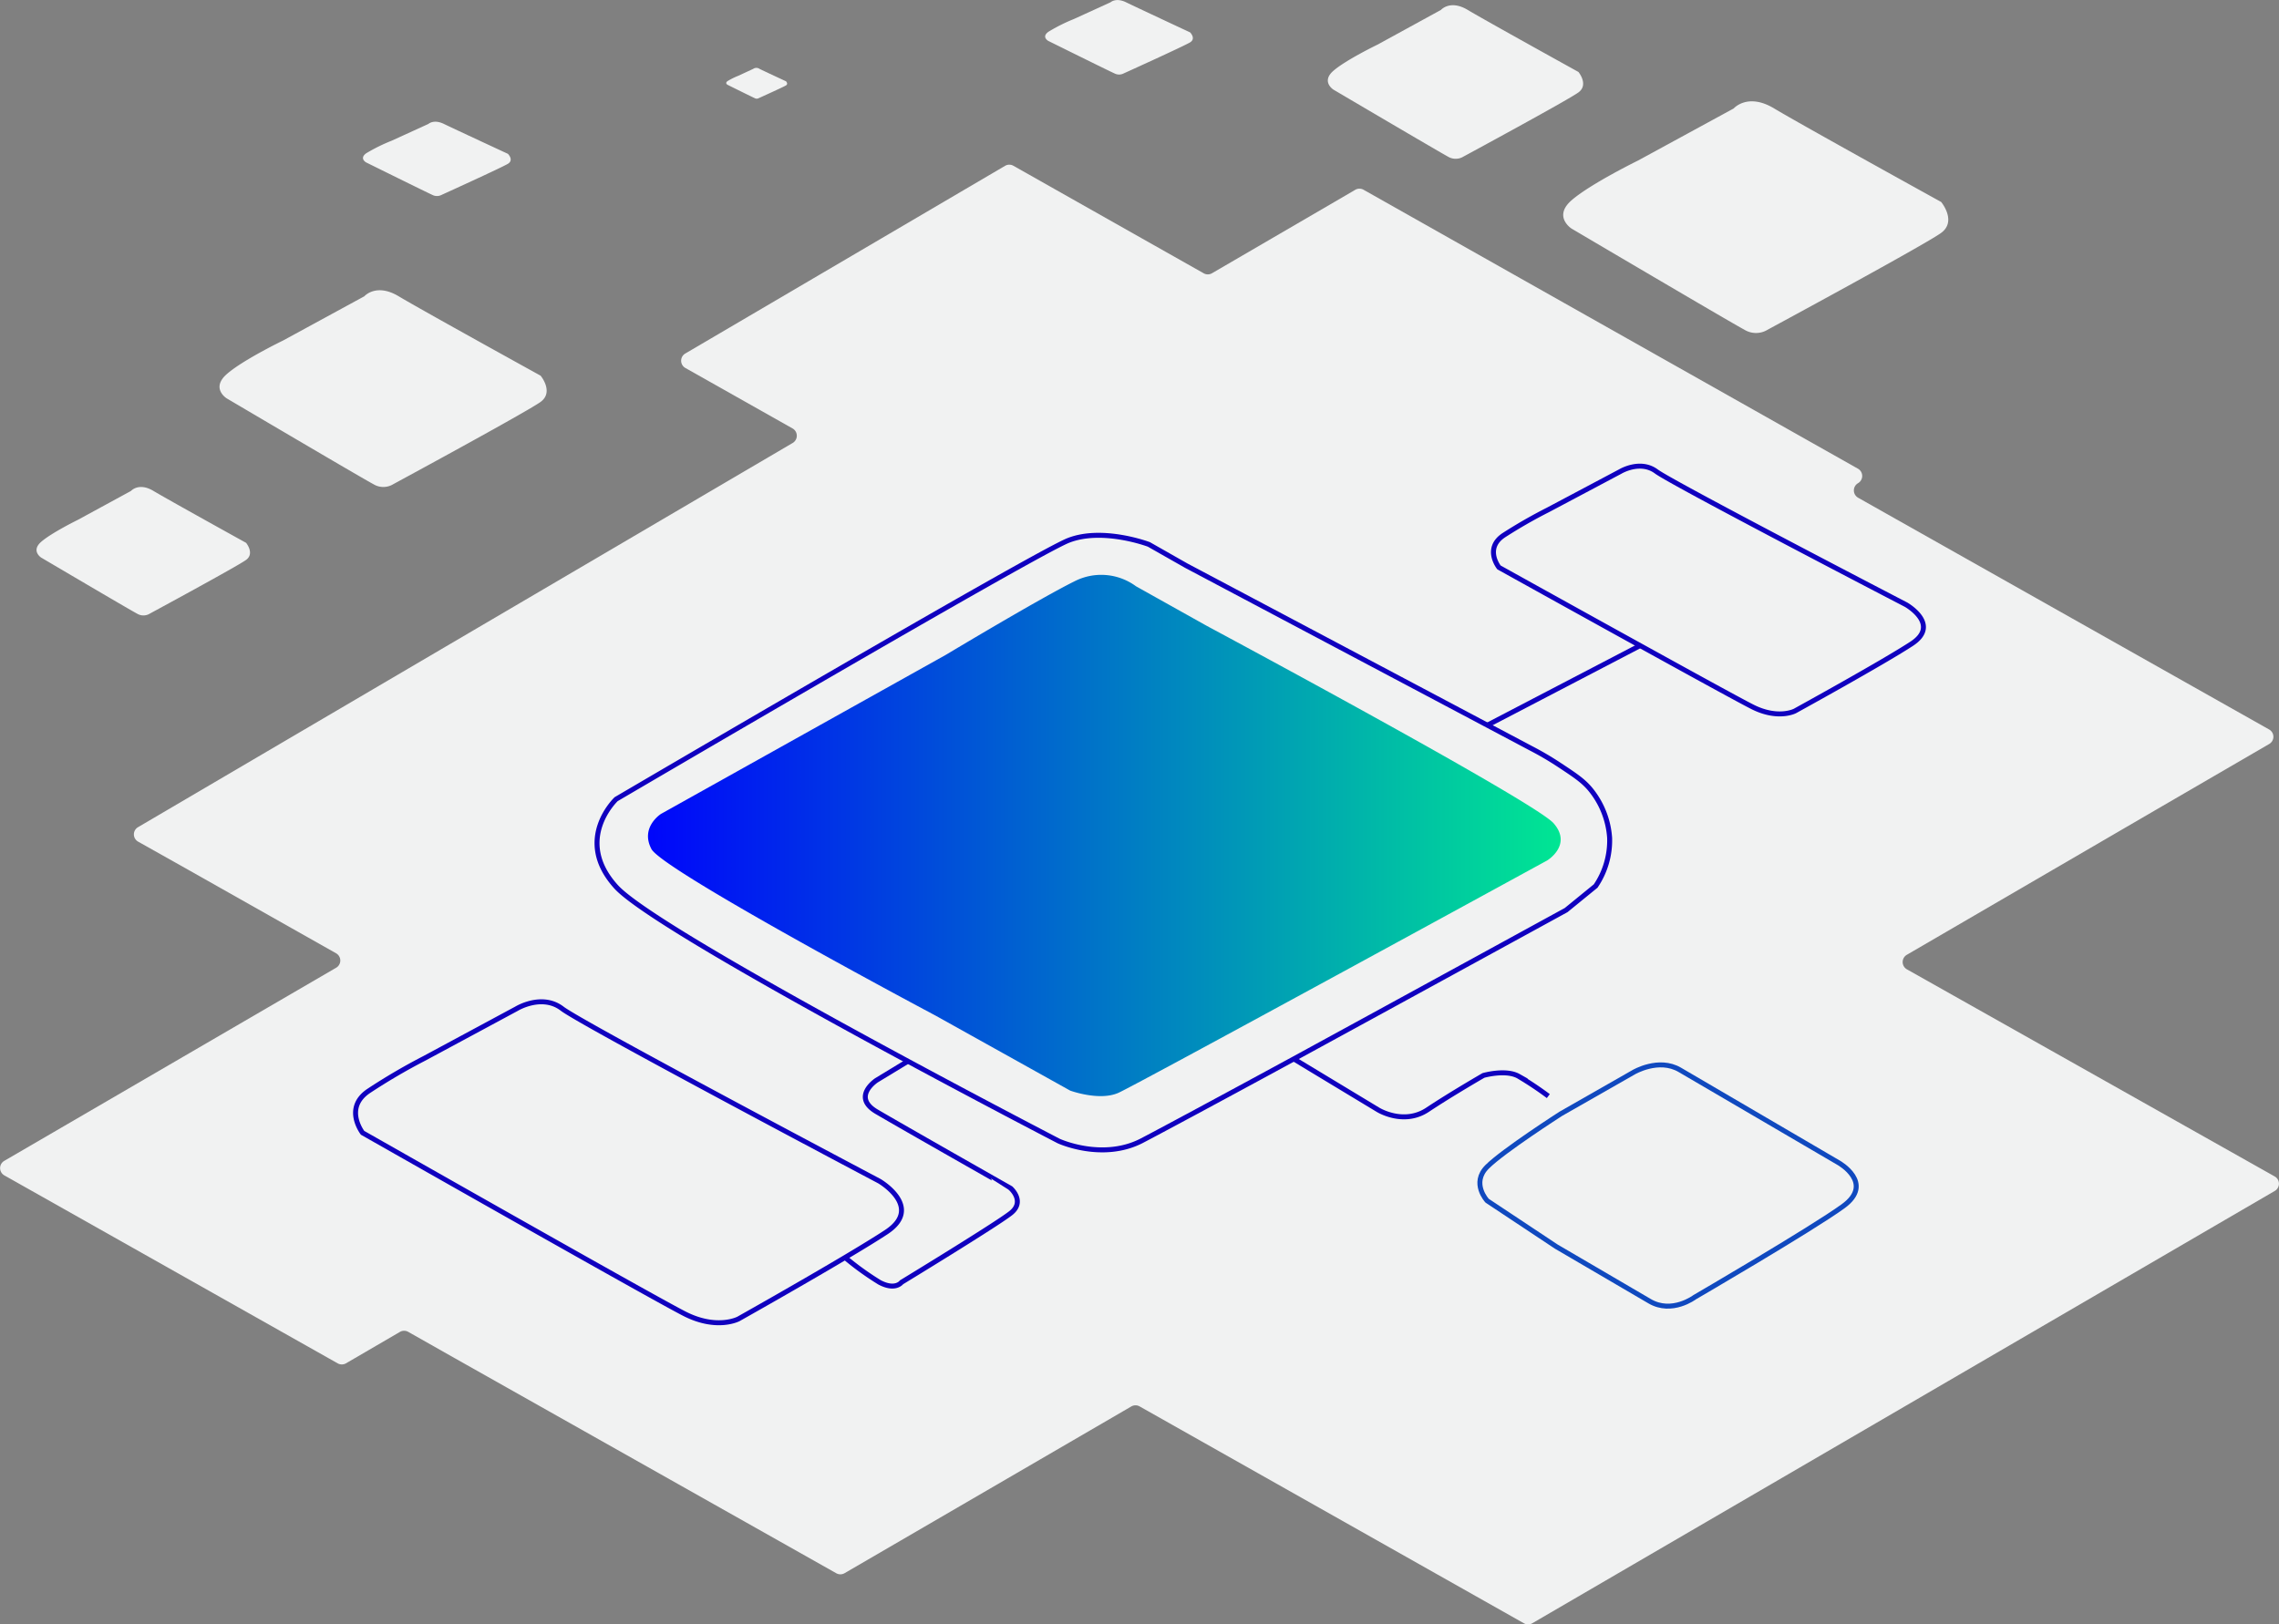 <svg id="Layer_1" data-name="Layer 1" xmlns="http://www.w3.org/2000/svg" xmlns:xlink="http://www.w3.org/1999/xlink" viewBox="0 0 459.08 327.32"><rect x="0" y="0" width="459.08" height="327.32" fill="#808080" stroke="none"/><defs><style>.cls-1{fill:#f1f2f2;}.cls-2{fill:url(#linear-gradient);}.cls-3,.cls-4{fill:none;stroke-miterlimit:10;}.cls-3{stroke:#1000bf;}.cls-4{stroke:#1049bf;}</style><linearGradient id="linear-gradient" x1="148.96" y1="214.34" x2="332.85" y2="214.34" gradientUnits="userSpaceOnUse"><stop offset="0" stop-color="#0006fb"/><stop offset="1" stop-color="#00e693"/></linearGradient></defs><path class="cls-1" d="M476.66,283.06a1.68,1.68,0,0,1,0,2.91l-13,7.57L327.08,373.09a1.69,1.69,0,0,1-1.67,0L248,329.39a1.69,1.69,0,0,0-1.67,0L188.55,363a1.69,1.69,0,0,1-1.67,0L110,319.65l-9.33-5.28a1.69,1.69,0,0,0-1.67,0l-10.88,6.34a1.69,1.69,0,0,1-1.67,0L19.29,282.83a1.69,1.69,0,0,1,0-2.92l10-5.82L86.14,241a1.68,1.68,0,0,0,0-2.91L56.24,221.2l-10-5.62a1.68,1.68,0,0,1,0-2.91L178.1,135.26a1.69,1.69,0,0,0,0-2.92l-21.62-12.2a1.68,1.68,0,0,1,0-2.91l12.93-7.59,51.49-30.23a1.68,1.68,0,0,1,1.68,0L248.39,94l12.5,7.06a1.68,1.68,0,0,0,1.68,0l24.64-14.35,4.23-2.47a1.69,1.69,0,0,1,1.67,0l31.6,17.84,68,38.37a1.68,1.68,0,0,1,0,2.91h0a1.69,1.69,0,0,0,0,2.92l7.62,4.3L475.54,193a1.68,1.68,0,0,1,0,2.91l-23,13.37-50,29.11a1.69,1.69,0,0,0,0,2.92Z" transform="translate(-18.43 -46)"/><path class="cls-1" d="M348.39,78.35l19.28-10.5s2.79-3.22,8.14,0S409.46,86.7,409.46,86.7s3.21,3.86,0,6.22-34.93,19.5-34.93,19.5a4.49,4.49,0,0,1-4.74,0C367,110.94,335,92.06,335,92.06s-3.77-2.41,0-5.7S348.39,78.35,348.39,78.35Z" transform="translate(-18.43 -46)"/><path class="cls-1" d="M295.9,55l12.79-7s1.85-2.13,5.4,0,22.3,12.5,22.3,12.5,2.13,2.56,0,4.12-23.16,12.93-23.16,12.93a3,3,0,0,1-3.14,0c-1.86-1-23.07-13.5-23.07-13.5s-2.5-1.6,0-3.78S295.9,55,295.9,55Z" transform="translate(-18.43 -46)"/><path class="cls-1" d="M75.44,114.62l16.38-8.92s2.37-2.73,6.92,0,28.59,16,28.59,16,2.74,3.28,0,5.28-29.68,16.58-29.68,16.58a3.82,3.82,0,0,1-4,0c-2.39-1.26-29.57-17.3-29.57-17.3s-3.21-2,0-4.85S75.44,114.62,75.44,114.62Z" transform="translate(-18.43 -46)"/><path class="cls-1" d="M34.13,150.74l10.69-5.82s1.55-1.78,4.52,0S68,155.38,68,155.38s1.78,2.14,0,3.44-19.37,10.81-19.37,10.81a2.46,2.46,0,0,1-2.62,0c-1.56-.82-19.29-11.28-19.29-11.28s-2.09-1.34,0-3.17S34.13,150.74,34.13,150.74Z" transform="translate(-18.43 -46)"/><path class="cls-1" d="M234.74,49.84l7.4-3.38s1.07-1,3.12,0,12.91,6.07,12.91,6.07,1.23,1.24,0,2-13.4,6.27-13.4,6.27a2,2,0,0,1-1.82,0c-1.08-.47-13.34-6.55-13.34-6.55s-1.45-.78,0-1.84A34.88,34.88,0,0,1,234.74,49.84Z" transform="translate(-18.43 -46)"/><path class="cls-1" d="M97.33,74.35l7.4-3.38s1.07-1,3.12,0S120.75,77,120.75,77s1.24,1.24,0,2-13.39,6.28-13.39,6.28a2,2,0,0,1-1.82,0c-1.08-.48-13.35-6.55-13.35-6.55s-1.44-.78,0-1.84A35.22,35.22,0,0,1,97.33,74.35Z" transform="translate(-18.43 -46)"/><path class="cls-1" d="M167.15,61.27l3-1.39a1.13,1.13,0,0,1,1.29,0c.85.43,5.32,2.5,5.32,2.5s.51.51,0,.83-5.52,2.58-5.52,2.58a.81.81,0,0,1-.75,0c-.45-.19-5.5-2.7-5.5-2.7s-.6-.32,0-.75A14.55,14.55,0,0,1,167.15,61.27Z" transform="translate(-18.43 -46)"/><path class="cls-2" d="M261.56,172.13l-14.3-8a11.8,11.8,0,0,0-12.38-1c-7,3.46-25.87,14.79-25.87,14.79L151.58,210s-4.24,2.68-1.93,7.07,57.27,33.59,57.27,33.59L234,265.75s5.88,2.17,9.73.45,86.36-46.82,86.36-46.82,5.14-3.1,1.29-7.5S261.56,172.13,261.56,172.13Z" transform="translate(-18.43 -46)"/><path class="cls-3" d="M342.67,214.81a16.33,16.33,0,0,1-2.81,9.72l-5.95,4.85s-30.21,16.54-54.88,30c-14.88,8.09-27.75,15-30.73,16.54-7.92,4-16.6,0-16.6,0s-13.69-7.09-30.38-16.09c-23.78-12.82-53.67-29.52-58.77-35.13-8.67-9.53,0-17.67,0-17.67s84.17-49.4,91.08-52.13,16.23.8,16.23.8l7.55,4.29,60.66,32.15,8.77,4.65a61.46,61.46,0,0,1,5.71,3.35c3.12,2.06,4.68,3.1,6.1,4.74A17.25,17.25,0,0,1,342.67,214.81Z" transform="translate(-18.43 -46)"/><path class="cls-3" d="M330.22,148.76,344.84,141s4-2.41,7.24,0,50.3,26.84,50.3,26.84,7.07,4,1.13,7.88S380,189.26,380,189.26s-3.37,1.77-8.52-.81-51.1-28.12-51.1-28.12-3.06-3.84,1-6.5A98.56,98.56,0,0,1,330.22,148.76Z" transform="translate(-18.43 -46)"/><path class="cls-3" d="M197,294.24c-2,1.32-5,3.15-8.34,5.14-9.38,5.58-21.46,12.37-21.46,12.37s-4.29,2.3-10.82-1-64.91-36.49-64.91-36.49-3.88-5,1.22-8.43a121.41,121.41,0,0,1,11.23-6.58l18.57-10s5.11-3.13,9.19,0S195.57,284,195.57,284,204.56,289.23,197,294.24Z" transform="translate(-18.43 -46)"/><path class="cls-4" d="M332.85,270.42l14.65-8.36s5.06-3,9.32-.48l32,18.72s7.31,4.1.88,8.76-29.89,18.32-29.89,18.32-4.58,3.46-9.08.81-18.8-11-18.8-11L318,287.94s-3.3-3.54,0-6.83S332.85,270.42,332.85,270.42Z" transform="translate(-18.43 -46)"/><path class="cls-3" d="M188.66,299.38a58,58,0,0,0,6.93,5c3.21,1.71,4.44,0,4.44,0s19-11.57,22-13.93,0-5,0-5S200.09,273,195,270s0-6.33,0-6.33l6.37-3.87" transform="translate(-18.43 -46)"/><path class="cls-3" d="M279,259.34l17,10.27s5.15,3.22,10,0,11.25-6.91,11.25-6.91,4.5-1.29,7.07.16a67.35,67.35,0,0,1,6,4" transform="translate(-18.43 -46)"/><polyline class="cls-3" points="299.64 146.11 330.39 130.08 330.4 130.08"/></svg>